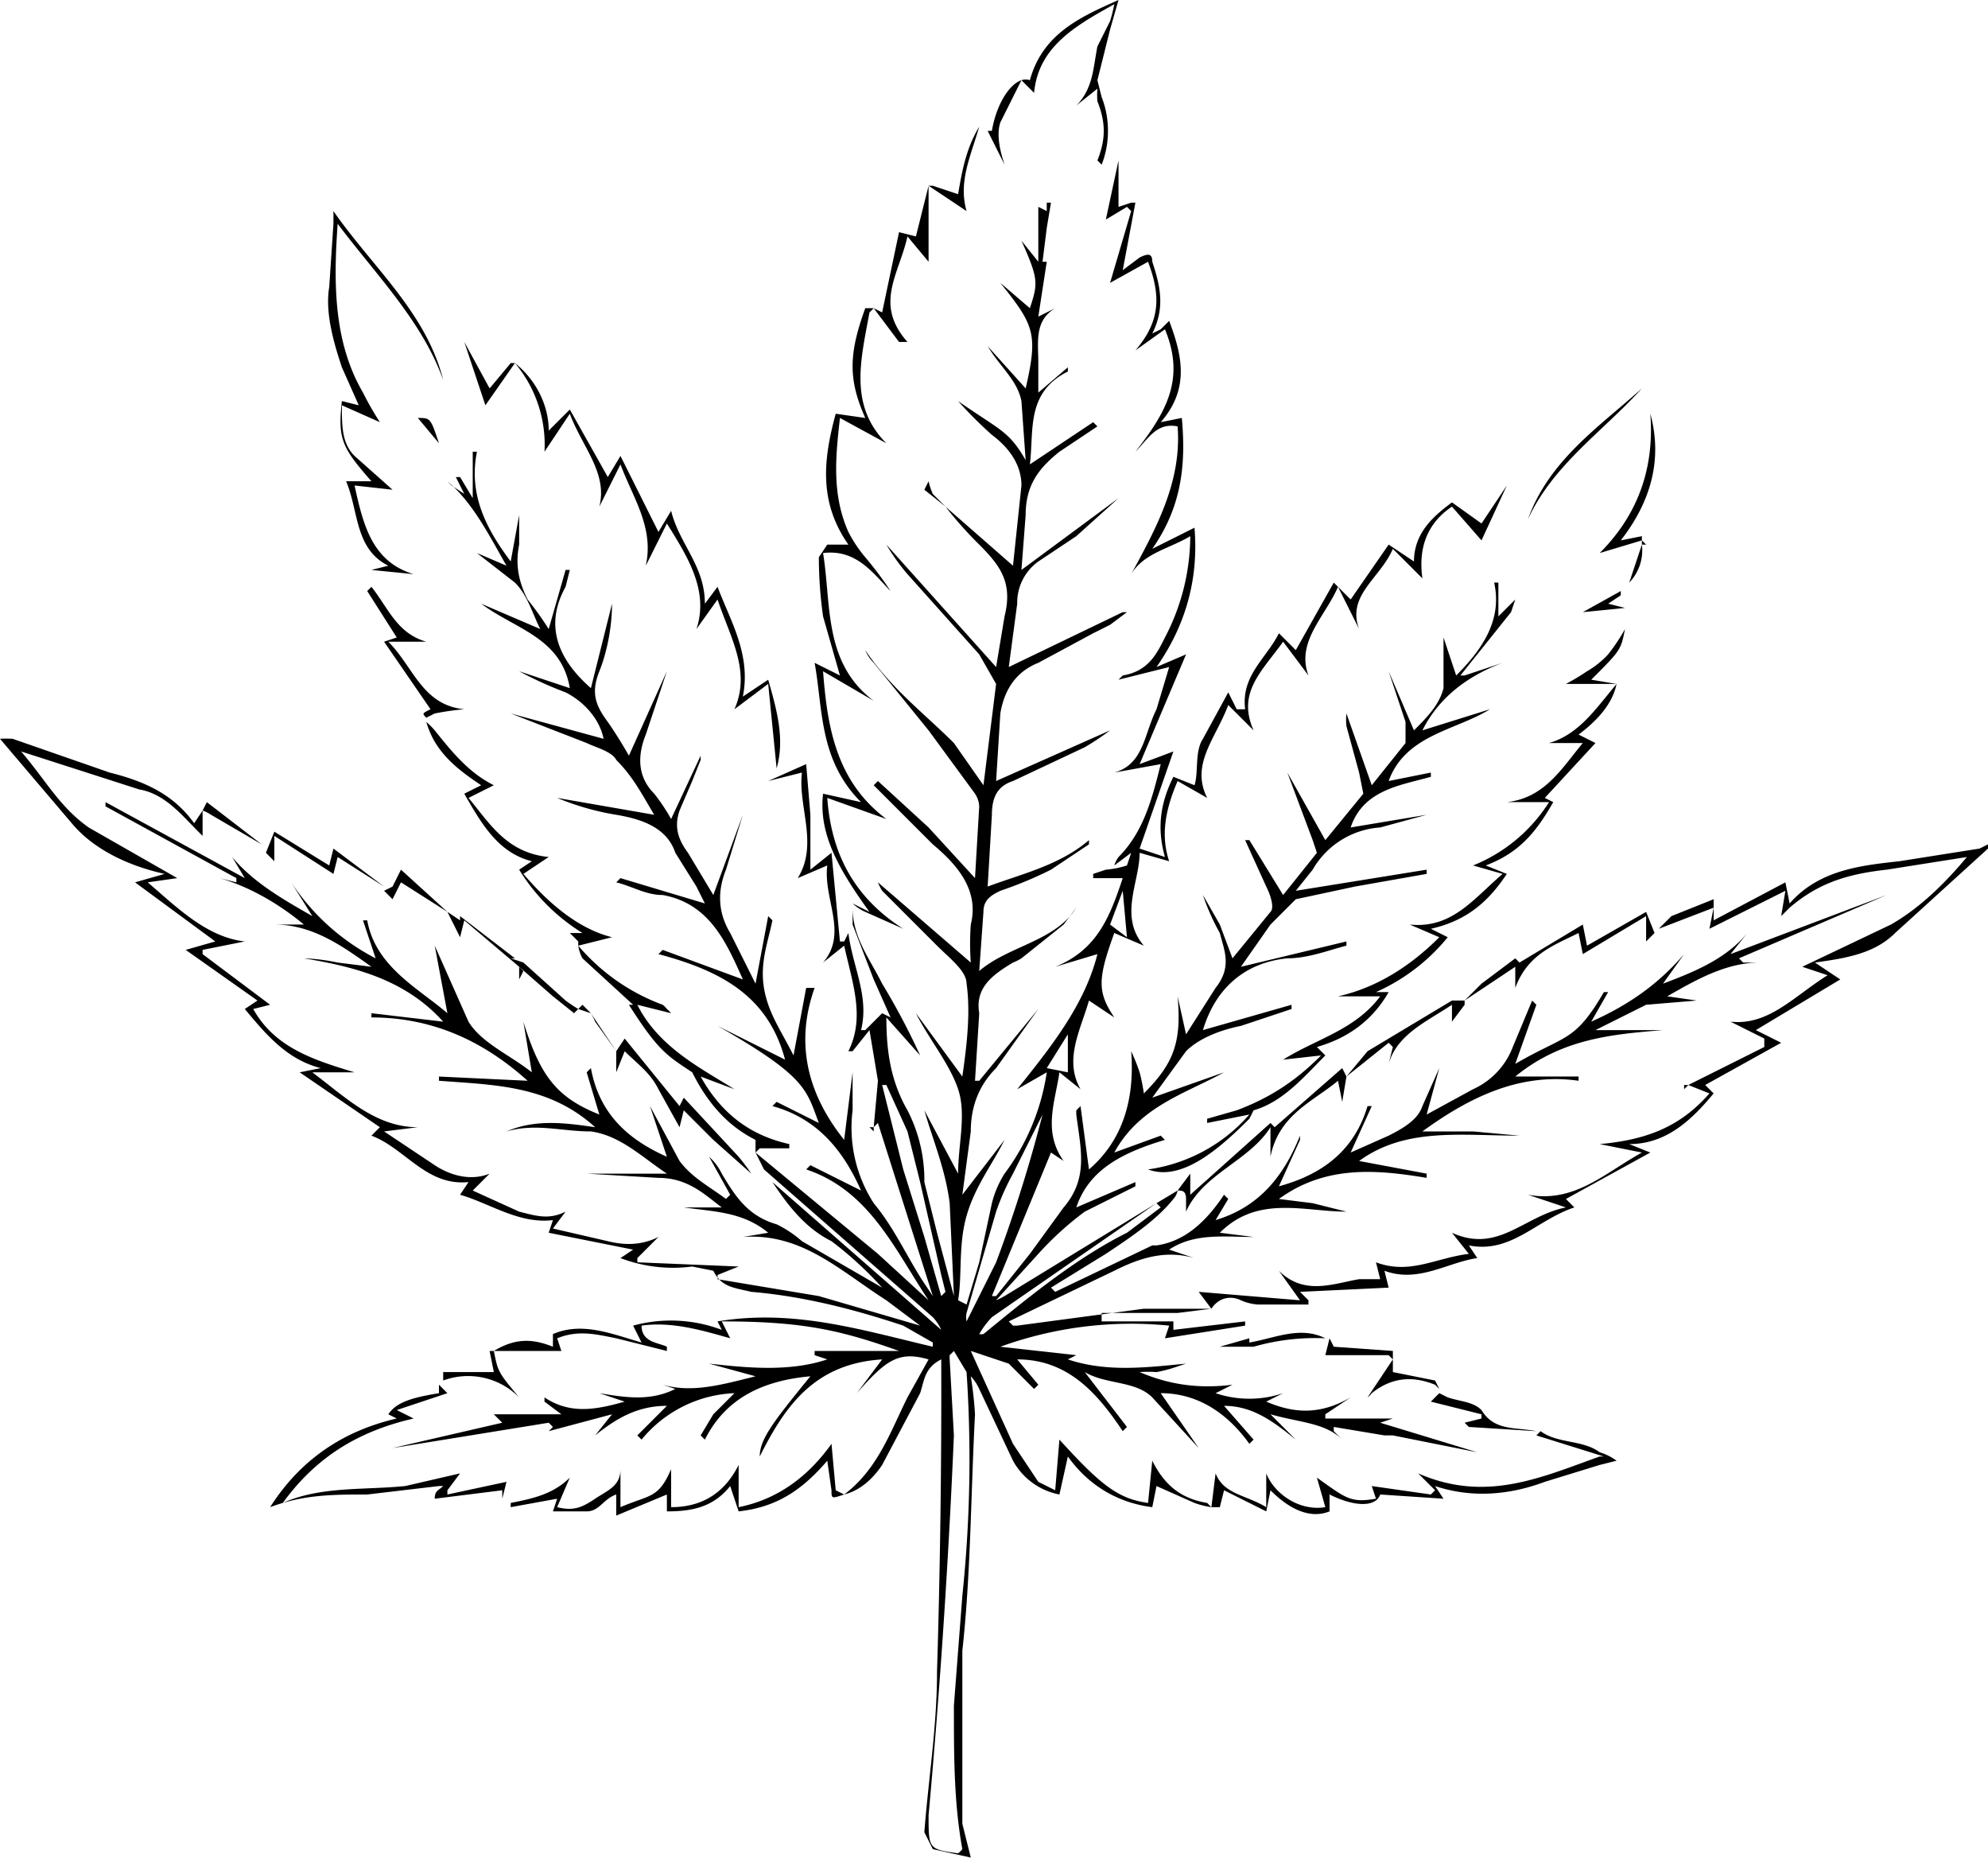 <svg data-name="Capa 1" xmlns="http://www.w3.org/2000/svg" viewBox="0 0 471 440.1"><path d="M207 268v-1h-1ZM220 114l-1 2 5 4-3-3a16 16 0 0 1-1-3ZM250 72h1a12 12 0 0 0-1 0ZM274 295ZM287 357Z"/><path d="m469 201-19 3c-9 1-19 2-26 10l-1-5-17 9v-5l-10 4-3 3 13-5-1 5 18-9-1 6 2-2c7-6 14-8 23-9l19-3c-5 6-11 12-18 16l-21 10 6 2c-8 5-14 12-23 11l8 4v2l-18 9 5 2c-7 8-15 11-26 12l10 2c-9 5-16 12-27 10l9 3c-10 2-16 11-27 6l4 5c-8 1-14 5-22 2l1 4h-5c-6 1-13 4-19-2l5 7-24-2 3 4h-16l-30 4h-1l-1-1 25-12c6-3 12-5 19-3l-6-2c6-4 13-3 20-3l-8-1c9-9 20-5 30-5l-8-2-8-1c11-8 23-7 35-5v-1l-16-3c11-8 24-6 38-6l-11-1h-12c11-8 23-14 37-12v-1h-15c11-9 23-10 35-11h-16l12-6 12-1-7-1c7-4 14-8 22-8h-4l-1-1 35-15-37 14 4-5c-5 6-12 9-20 12l5-7c-6 7-13 12-22 16l4-7h-1c-7 12-9 10-21 17l5-14-1-1-5 12a18 18 0 0 1-9 9l-11 6 3-11-4 9c-1 3-4 5-8 7l-9 4 5-11h-1c-3 10-10 16-21 19l5-11v-1c-4 10-10 17-20 20l3-5-1-1c-4 6-9 11-16 12h-1l-23 11-1-1 13-8c6-4 12-8 16-13a4 4 0 0 0 1-2c1 0 2 0 2 2v3c4-9 15-12 20-20v7c2-10 10-13 16-18l1 5 1-6 10-8 1 1-1 4c2-7 9-10 15-14v4l3-4v-1l12-8v5c3-8 9-10 15-13l1 5 15-9v6l2-2-2-5-14 8-1-5-15 9-1-1-8 6-4 4h-3l-20 12-5 6-1-2-16 14-1-1-19 17v-5l-3 4-5 3-36 22a19 19 0 0 1-2 1l10-11a75 75 0 0 1 11-10l12-6v-1l-14 6c3-9 11-13 21-16l-1-1-11 4c6-11 17-14 26-19l-17 6 8-11c3-3 8-5 13-6l12-4v-1l-21 6c3-10 10-16 20-17 5 0 10-2 14-3v-1l-25 6 7-10 6-6 14-3 17-3v-1l-31 5 4-5a20 20 0 0 1 16-10l11-3-18 3c3-9 12-10 19-12v-1l-10 2c4-11 16-12 24-17l-16 5c4-8 11-13 19-16l-9 3h-1l12-15 1-3-4 4v-8h-1c2 9-3 16-9 22l-3-9v12c-1 4-4 7-7 10l-6-14 4 12v5l-8 10-6-17a14 14 0 0 0 0 3l3 11 1 5-9 11-9-16 6 16 1 3-8 10-8-13h-1l5 11c1 2 2 5 1 6l-9 11-3-8-4-7a53 53 0 0 0 4 9c1 4 3 8-1 13l-7 11-2-9c1 11-1 16-8 23a43 43 0 0 0-1-5 46 46 0 0 0-2-5c1 13-3 22-10 28l-2-15-1 1v1c1 8 3 15-3 22l-8 11-8 10h-1l14-34 3 2c-5-7-2-14-1-21l5 4c-4-7 0-14 2-21l6 4c-4-6-4-9 0-20l7 3c-6-7-1-15-1-22l7 2c-2-6-1-12 2-19l7 4c-4-8 2-14 5-22l6 6c-4-9 2-14 7-21l6 8c-3-8 4-14 7-21l5 10c-3-8 5-12 8-19l7 7c-1-7 1-13 7-17l7 8 6-13-6 9-7-5c-4 3-9 7-9 14l-6-4-9 13-4-4-9 16-4-4c-3 6-9 10-8 18h-2l-2-4-6 11c-2 3-1 8-2 11l-5-2c-3 6-4 12-2 19l-6-2 8-23-8 3 11-26-7 3c7-10 10-21 9-33l-10 5c7-10 8-20 7-31l-5 1c7-8 5-16 2-24l-2 2-2 1c3-6 2-11 0-17 0-2-1-2-3-1l-4 3 3-16h-1l-3 1V38l-3 14 5-3 1 1-5 17 9-5c3 8 3 14-3 21l7-5c5 12 0 20-7 29 3-3 5-7 10-6 1 13-5 24-11 35 3-5 9-6 14-9a52 52 0 0 1-6 24c-2 4-4 8-10 9l-1 1 12-3-3 10c-3 6-3 13-10 15l11-2c-2 8-4 16-10 22a7 7 0 0 0-1 2l4-3-1 3a22 22 0 0 1-5 1l-3 1v1h7c-3 9-6 17-16 21l10-3c-3 12-11 22-19 32l7-4a53 53 0 0 1-10 24 24 24 0 0 0-3 7l-3 14-3 10-2-1c1-6 0-13 2-20s6-12 9-18l-10 13 2-15c0-6 2-11 6-15l10-14-14 17h-1l1-16c-1-6 3-9 8-12a12 12 0 0 0 2-1l10-8 3-4c-5 8-16 9-23 15l1-14c0-3 2-4 4-5a93 93 0 0 0 12-5l9-6v-1c-7 6-16 8-24 11l1-17c0-5 2-7 5-8l17-8a61 61 0 0 0 6-4l-27 12 1-16c1-6 4-10 9-12l13-7 4-2 4-3h-1l-27 13 2-15a12 12 0 0 1 5-10l9-6 10-9-23 17 1-13c0-7 3-11 8-15l9-6-1-1-15 10c1-8-1-17 9-22v-1l-7 6v-7c0-5-1-10 4-13l-4 2 2-13h-1l1-8 1-6h-1v2l-2-1v13l-4-5c4 9 4 10 2 16l-7-6c8 10 9 12 6 25l-9-10c3 5 7 8 8 13l1 14c-4-7-6-7-16-14a96 96 0 0 0 8 8c4 3 7 7 7 12l-2 19-16-14a93 93 0 0 0 8 9c5 5 8 9 6 17l-2 12-26-29a49 49 0 0 0 5 7l17 19 4 7-3 24-7-10c-7-7-15-13-21-22a9 9 0 0 0 2 3l13 16 11 15a6 6 0 0 1 1 3l-1 17-11-12-12-11-1 1 14 14c6 5 11 11 9 19a62 62 0 0 0 0 9l-22-19a12 12 0 0 0 1 2l13 13c3 3 7 6 7 9 1 7 0 15-1 22l-11-15c3 6 8 12 10 18s0 13 0 20l-8-15c2 7 5 14 6 22l1 22-4-15-3-12a36 36 0 0 0-4-17c-4-7-5-14-5-22l8 9a165 165 0 0 0-9-17c-3-6-7-11-7-18v4l5 13 4 9-2-1-4 4h-1c2-8-2-15-3-23l-1 2h-1l-2-21-5 4v-13l-1-12-9 4 8-2c-1 8 4 17-1 25l7-3c-1 8 5 16-1 23l5-4c2 9 5 17 1 25h1l4-5 2 12-1 11 1-1 13 41-2-3c-4-6-7-13-12-19a33 33 0 0 1-5-22v-9l-2 16c-8-10-12-22-7-36h-2l-3 16c-3-6-6-10-7-16s1-11 2-16l-1-1-3 16-6-12c-3-5-3-10-1-15l4-13-7 19-6-10c-3-4-3-7-2-10l3-7 2-5v-1l-7 15a45 45 0 0 0-4-6c-4-4-4-9-2-14l5-15-9 20a104 104 0 0 0-5-8c-3-4-4-7-2-12s3-11 3-16l-5 20c-8-7-11-15-6-24l1-4h-1l-4 14a77 77 0 0 0-5-7c-2-4-3-8-2-13v-7l-2 11c-6-8-10-16-8-26h-1v11l-3-5h-1l2 4-3-2-1-1c6 5 10 13 14 20l-7-3 9 7c3 3 4 7 6 11l-14-6c8 6 19 8 21 20l-12-4a89 89 0 0 0 11 5c4 2 8 6 9 11l-22-6 18 7c2 1 6 2 7 4 4 4 6 8 9 13l-23-4a63 63 0 0 0 14 4c6 1 12 3 14 9l5 8 2 4-20-6-1 1c4 1 7 3 11 3 11 2 15 11 19 20l-19-7-1 1c15 4 26 10 30 25l-16-8c21 12 21 15 24 23l-10-5-1 1c11 3 17 11 21 20l-4-2-4-2-4-2-1 1c15 5 21 19 29 31l-12-11-29-24 2 4 40 35a11 11 0 0 1 2 3l-40-35c4 6 8 11 14 14a87 87 0 0 1 12 11l-19-11a27 27 0 0 0-6-4c-7-2-10-7-13-12a13 13 0 0 0-3-4l5 9-1 1c-4-3-8-5-11-9l-7-13 4 12c-9-4-16-10-18-21l-1 1 3 10c-10-4-14-9-18-22l2 12c-5-4-12-7-15-12l-8-18 3 16c-7-6-17-11-19-22h-1l3 9a53 53 0 0 1-20-18l5 8c-7-4-14-8-19-14l3 5-33-18v1l31 17v1l-4-1c7 2 14 6 20 11h-7c9 0 16 5 23 10l-8-1a45 45 0 0 0-8-1c12 2 24 5 33 15l-17-2v1c15 0 27 6 37 15l-21-1v1c13 1 26 1 37 11-7-1-14-2-21 1 7-2 13 0 20 0 7 1 12 6 18 10h-19l17 1c7 0 11 4 15 7h-9c7 1 14 1 20 6l-6 1c14-1 23 8 34 15l8 6-24-7-24-4v-1l5-2-24-1v-1l5-5c-4 2-8 2-12 1l-13-3 3-4c-4 2-7 1-11 0l-11-5 4-4c-5 2-10 0-13-2l-12-8 8-1c-10 0-17-7-25-13h10c-10-3-19-6-24-15l4-1-16-12v-1l10-2c-9-1-16-8-23-14l7-1-21-12c-7-5-10-11-16-18l28 9c6 1 10 6 14 10l1 1v-6a8 8 0 0 1 2 1l12 7-13-10-1 2-2 3c-5-7-12-10-20-12l-23-8a23 23 0 0 0-3 0l17 20c5 6 13 10 22 12l-7 2 19 14-7 2 17 12-3 2c5 6 10 12 18 14l-5 1 19 13-2 2c8 3 13 12 23 11l-2 3c7 2 14 7 22 6l-1 3 20 4-3 2a35 35 0 0 0 17 2l5 1c2 4 5 4 9 5 12 1 24 4 36 8l7 4v1c-17-4-33-9-51-6l1 2a34 34 0 0 0-21-1l2 4c-7-2-14-5-21-2v3c-5-2-9-2-14 1h16l-1-3c5-2 9-1 14 0l12 3v-1c-2-1-6-1-6-5 7-1 14 1 21 3l-2-4c19 0 28 2 42 7h-20v1l3 1c-9 3-19 2-28 1l11 3c-8 2-15 4-22 2l3 1c-6 3-12 2-18 1l6 2c-7 2-13 3-19-1v1l4 3h-16l2 2-26 6 37-6 1 1-1 1 15-4-4 5c5-4 10-7 17-7l-7 7 1 1a30 30 0 0 1 22-11l-5 5-3 5 1 1c5-10 14-14 25-15-9 11-12 15-12 19 6-12 13-22 29-23l-6 8c7-8 10-10 17-8l-5 9c-4 8-7 17-15 23 4-1 7-4 9-7l9-17c1-3 1-6 5-8a2181 2181 0 0 1-1 74c0 13-2 25-3 38l2 4 9 2-2-8v-41c2-18 2-37 3-56a90 90 0 0 0-1-9 11 11 0 0 1 2 3l8 17a16 16 0 0 0 11 8l2-9c5 7 12 11 20 12l1-5 9 4a20 20 0 0 0 4 1l-1-1c-6-1-10-4-13-10l-1 10c-7-1-11-4-21-15l-1 12-4-2-6-9-10-22 9 3 6 6 1-1-5-6c12 0 19 8 25 17l1-1-10-13c5 3 12 2 16 6l11 12-9-13c9 0 16 5 21 12l1-1-7-8c7 0 12 4 17 8l-6-6c7 2 13 2 17 6l-2-2v-1l12 2h2l10 2 10 2-23-7 3-1h-16v-1l6-4c-7 4-13 4-20 1l2-1 2-1a25 25 0 0 1-16 0l4-2c-8 1-15 0-22-3a31 31 0 0 1 4 0 30 30 0 0 0 4-1l3-1c-10 1-19 2-28-1l2-1-18-2a91 91 0 0 1 40-5l-1 3 19-3v-1l-17 2v-2h-17v-2h18l8-1c2-3 5-3 7-2a12 12 0 0 0 4 1h12v-1l-2-2 21-1-1-4c8 3 15-2 22-3l-2-3c10 2 16-6 25-9l-2-2 20-11-5-2c9 0 15-6 20-12l-2-2 18-10-6-3 20-12-6-4c7-1 14-2 19-7l22-20v-1l-2 1Zm-203 10 1 11-4-3 3-8Zm-13 34v9l-5-1 5-8Zm-30 62-4-14-5-16-3-12-2-8h1l5 11 3 12 5 22 1 4Zm5 71-2 26c0 12 0 23 2 34a5 5 0 0 1-1 1c-7-1-7-1-7-9a1902 1902 0 0 0 6-90l-1-18a7 7 0 0 1 0-1l1-1 3 5a310 310 0 0 1-1 53Zm1-65a5 5 0 0 1 0-2l7-24a57 57 0 0 1 4-9l7-14a341 341 0 0 1-11 35l-7 14Zm4 3a3 3 0 0 1-1 0 21 21 0 0 1 3-4l39-27 1 1-8 6c-12 6-23 15-34 24Z"/><path d="m399 258 1-1h-1ZM215 81c-8-9-2-16 0-25l5 6V44l9 6c-2-7 1-13 3-20-3 5-4 10-5 16l-6-2h-1l-3 12-4-1-4 19-2-1 6 8ZM207 73ZM204 190l-9-2c-1 9 3 17 11 28l-4-2a11 11 0 0 0 3 2l9 4c-11-7-17-17-18-31l14 5c-12-9-14-22-15-35l12 7c-12-9-10-23-12-35 8-1 12 5 16 9a84 84 0 0 0-6-8 32 32 0 0 1-4-6c-4-9-3-18-2-27l11 6c-9-9-6-20-4-31l1-1h-2c-4 11-4 17 0 26l-7-1c-3 11-4 21 3 31h-5l-2 3a102 102 0 0 0 1 14l4 14-6-3c2 11 1 23 11 33ZM381 155a21 21 0 0 1-5 4 54 54 0 0 1-5 3h12c-5 6-9 12-16 14h8c-5 6-9 13-18 14h10a38 38 0 0 1-18 15l7 2c-7 6-12 13-22 12l7 3c-7 7-15 12-24 14h10c-6 8-15 10-23 15l9-1c-6 6-12 10-20 13l-7 2v1l10-2a39 39 0 0 1-24 13c8 3 17-5 24-12l1-2c7-2 12-8 17-13l-2-2c7-2 13-6 17-13h-3a46 46 0 0 0 17-13l-4-2c9-2 14-7 18-13l-5-2c8-3 12-8 16-15l-2-1 12-13-4-2c4-3 8-7 9-12l-6-1c7-7 7-7 8-12a45 45 0 0 1-4 6ZM85 96l-4-1c-1 9 0 11 7 19h-6c3 7 2 16 10 20l-4 1 10 1c-10-3-12-12-14-21l9 1-9-8c-3-3-3-7-3-12l9 4a73 73 0 0 1-4-7c-7-12-7-26-6-40 9 12 20 23 25 37-4-16-17-27-26-40v3l-1 15c-1 6 1 13 3 19l4 9ZM290 353l10 5 1-5c4 4 9 7 14 5v-4c6 3 11 3 12 0l15 1-2-3c9 3 18 2 26-1l13-4 4-1a13 13 0 0 0-4-2c-4-3-10-2-14-5l-1 1 16 5h-1c-14 5-27 11-43 4l4 4-1 1-14-2 1 3c-6 1-7 0-14-5l2 7c-6 1-12-3-14-8v8c-5-3-10-3-12-8l-1 8h2l1-4ZM198 353l-1-11c-5 7-12 13-22 15v-10c-3 6-8 10-16 10v-9c-3 7-5 6-12 9v-9c0 4-3 5-6 7s-5 3-9 2l3-7c-4 4-9 5-14 6v1l11-2-1 3h8c3 0 4-3 7-4v5l12-5v4c6 0 11-1 15-6l2 6c9-1 15-5 21-12l1 7c0 2 0 2 3 1l-2-1ZM200 354ZM106 353l3-4-13 3c-10 1-20 0-29 4 8-11 18-17 31-20l-4-2 12-4-2-2v2c-6 1-10 2-12 5l2 1c-13 3-23 10-30 21 8-3 15-3 23-3l17-2h1c-1 1-2 1-2 3l16-2v2l1-4-14 3ZM179 273ZM180 272h7v-1c-9-2-16-7-21-16l8 3c-8-5-18-10-23-20l8 2a7 7 0 0 0-1-1 5 5 0 0 0-1-1 48 48 0 0 1-20-14 9 9 0 0 0 1 3l12 11h-1c7 11 9 12 15 16 4 8 9 13 15 16v3l1-1ZM145 222c-8-2-15-8-21-15l6-4c-10-1-14-8-19-14l6-3c-6-3-10-8-14-13a19 19 0 0 0-2-2c2 7 7 11 13 15l-4 2c4 7 8 14 16 16l-3 2a46 46 0 0 0 15 15h-3l2 2v1ZM237 29l5-10c-3 1-6 6-7 12h-1l4 8c-1-3-2-7-1-10ZM264 1a37 37 0 0 1-1 4l-3 6c-1 5-1 10-5 14l5-4a17 17 0 0 0 0 3c2 5 2 9 0 14l1 1c2-5 2-11 0-16l-1-4 3-12 2-7c-9 4-18 8-21 19a3 3 0 0 0-2 0l3 3c1-11 10-16 19-21ZM242 19ZM138 238l-1 1 3 1ZM124 230l-1-1v3ZM146 249v5l2-5c3 3 6 5 8 9l5 9 1-4 7 7 9 8a48 48 0 0 0-3-4l-13-14-1 2-13-16-2 3-5-7a16 16 0 0 0-1-2l6 9ZM379 131l10-3v-1l-5 1c7-9 10-19 7-30 1 13-3 24-12 33ZM389 129l-3 9a11 11 0 0 0 3-9ZM390 129l-1-1v1h1ZM101 170v1-1ZM110 168c-10-1-12-10-18-16h9c-7-2-9-8-13-13l-1 1 7 11-3 1 11 16c-2 1-2 1-1 2l2-1a63 63 0 0 1 7-1ZM389 92c-10 9-22 17-27 31 6-13 18-21 27-31ZM340 327l-10-2v-5l-14-1-1-2-1 4h15l1 1-6 9a5 5 0 0 0 1-1c5-4 10-4 15-2l1 1-1-2ZM65 198l14 9 1-4 11 7-12-9-1 4-13-8-2 5 2 2ZM351 334c-2-2-5-2-8-3l-2-1-2 2 12 3v1l-4 1 1 1 16 1c-5-1-10 0-13-5ZM364 339h1ZM341 330v-1 1ZM296 318v-1l-7 2h8a53 53 0 0 1 17-2c-6-3-12 0-18 1ZM315 317h-1 1ZM122 86a30 30 0 0 1 7 21l6-9c3 8 9 14 7 22l5-10c3 8 8 15 6 24l5-10c5 8 10 16 7 25l5-7c3 9 8 17 4 26l8-6 2 20c2-7 0-14-2-21l-6 4c2-10-3-18-6-26l-3 4c0-9-6-14-8-22l-3 5-9-18-3 5-9-16-5 5c0-6-3-12-8-16h-1l-5 6-6-11 5 15ZM117 320ZM116 320l1 5h-12v2a17 17 0 0 1 18 4c-5-6-5-6-6-11h-1Z"/><path d="m93 210-2 1 2 2 2-4 11 7 3 6 1-4 13 11 8 7a448 448 0 0 1 5 4l1-1a35 35 0 0 1-3-2l-10-9-3-1h1l-13-10v1l-3-2-11-10-2 4ZM385 144l-4-1 3-2v-1l-9 5 10-1ZM99 99l5 6c-2-6-2-6-5-6Z"/></svg>